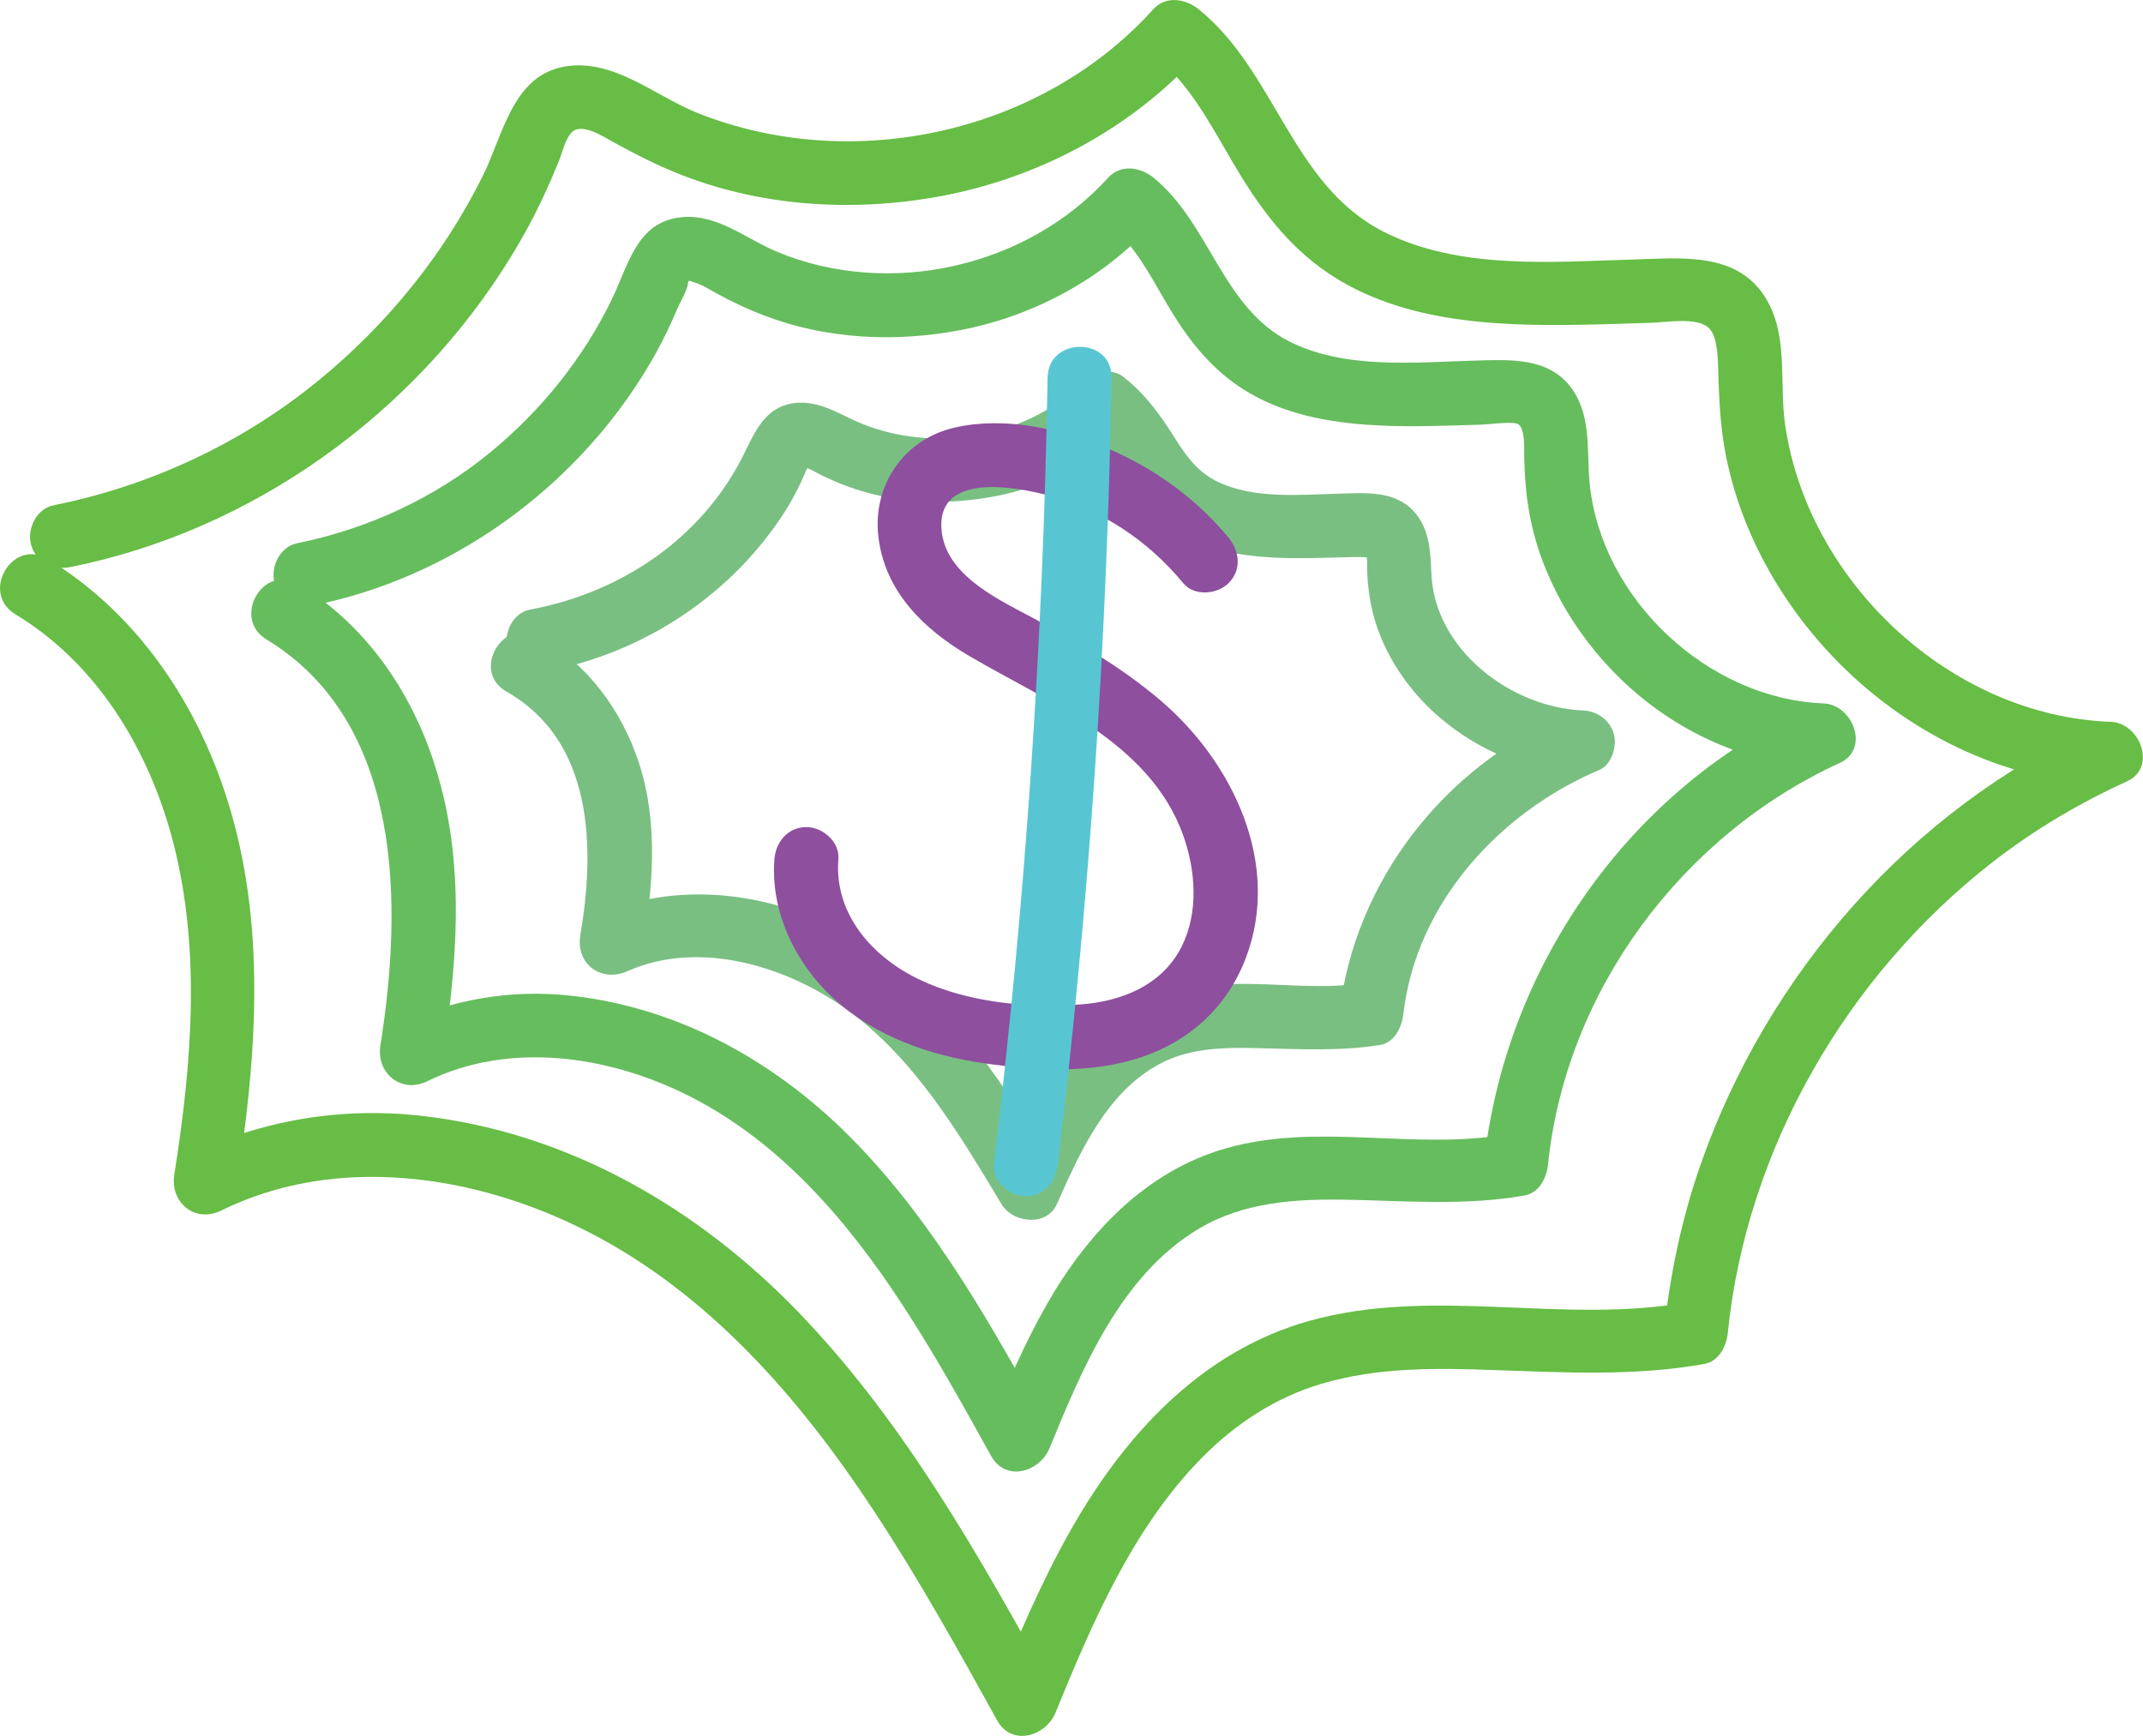 <?xml version="1.0" encoding="utf-8"?>
<!-- Generator: Adobe Illustrator 25.4.1, SVG Export Plug-In . SVG Version: 6.00 Build 0)  -->
<svg version="1.1" id="Layer_1" xmlns="http://www.w3.org/2000/svg" xmlns:xlink="http://www.w3.org/1999/xlink" x="0px" y="0px"
	 viewBox="0 0 167.58 135.73" style="enable-background:new 0 0 167.58 135.73;" xml:space="preserve">
<style type="text/css">
	.st0{fill:#79BF82;}
	.st1{fill:#66BD5E;}
	.st2{fill:#8E4F9F;}
	.st3{fill:#58C6D2;}
	.st4{fill:#67BD45;}
</style>
<g>
	<g>
		<path class="st0" d="M42.75,52.48c7.35-1.38,14.07-5.71,18.26-11.92c0.47-0.69,0.9-1.41,1.28-2.16c0.19-0.37,0.37-0.74,0.54-1.13
			c0.07-0.16,0.14-0.33,0.21-0.49c0.15-0.35,0.62-0.87-0.04-0.51c-0.57,0.32-0.26,0.18,0.13,0.33c0.39,0.15,0.75,0.39,1.13,0.57
			c0.87,0.42,1.78,0.8,2.71,1.1c3.46,1.13,7.21,1.21,10.77,0.55c3.94-0.73,7.7-2.64,10.53-5.49c-1.01,0.13-2.02,0.26-3.03,0.39
			c1.16,0.89,1.86,2.36,2.63,3.56c1.06,1.63,2.26,3.08,3.89,4.16c3.09,2.03,7.04,2.24,10.62,2.2c0.83-0.01,1.66-0.04,2.49-0.06
			c0.44-0.01,0.88-0.02,1.32-0.03c0.18,0,0.7,0.05,0.81,0c0.32-0.16-0.11-0.03-0.04-0.1c-0.16,0.16-0.17-1-0.12-0.05
			c-0.01-0.1,0.01,0.02,0.03,0.12c0.06,0.36,0.03,0.75,0.04,1.11c0.03,0.89,0.13,1.78,0.3,2.65c0.66,3.34,2.67,6.47,5.22,8.69
			c3.18,2.77,7.12,4.39,11.34,4.56c-0.42-1.55-0.84-3.11-1.26-4.66c-9.57,4.06-16.6,13.05-17.78,23.41c0.61-0.8,1.22-1.61,1.84-2.41
			c-3.1,0.49-6.3,0.05-9.42,0.06c-3.2,0.01-6.41,0.48-9.23,2.06c-4.8,2.69-7.45,7.8-9.6,12.64c1.44,0,2.88,0,4.32,0
			C78.68,85.05,74.43,78.28,67.85,74c-6.28-4.09-14.35-5.47-21.31-2.38c1.22,0.94,2.45,1.88,3.67,2.82
			c0.83-4.87,1.32-10.02-0.25-14.8c-1.35-4.12-4.02-7.73-7.83-9.88c-2.8-1.59-5.33,2.73-2.52,4.32c6.8,3.85,6.94,12.22,5.77,19.04
			C45,75.37,47,76.85,49.06,75.94c5.51-2.45,12.19-0.48,16.9,2.81c5.46,3.82,8.99,9.81,12.36,15.41c0.88,1.47,3.52,1.78,4.32,0
			c1.84-4.13,3.92-8.81,8.12-11.01c2.35-1.24,5.12-1.26,7.71-1.19c3.17,0.07,6.28,0.25,9.43-0.25c1.16-0.18,1.72-1.4,1.84-2.41
			c0.99-8.66,7.5-15.78,15.31-19.09c1-0.42,1.41-1.86,1.15-2.82c-0.3-1.09-1.31-1.79-2.41-1.84c-5.66-0.23-11.63-4.78-11.86-10.73
			c-0.07-1.76-0.14-3.52-1.42-4.89c-1.51-1.6-3.82-1.38-5.81-1.33c-3.07,0.08-6.64,0.44-9.5-0.94c-1.57-0.76-2.48-2.05-3.38-3.49
			c-1.15-1.82-2.32-3.43-4.04-4.75c-0.86-0.66-2.32-0.33-3.03,0.39c-4.37,4.4-11.54,5.62-17.26,3.36c-1.66-0.66-3.13-1.75-5-1.68
			c-2.47,0.1-3.33,1.99-4.27,3.92c-1.47,3.02-3.67,5.66-6.35,7.7c-3.07,2.34-6.66,3.85-10.44,4.56c-1.33,0.25-2.08,1.85-1.75,3.08
			C40.06,52.13,41.42,52.73,42.75,52.48L42.75,52.48z"/>
	</g>
</g>
<g>
	<g>
		<path class="st1" d="M24.53,47.33c10.65-2.14,20.18-8.98,25.87-18.2c0.65-1.04,1.24-2.12,1.77-3.23c0.27-0.55,0.52-1.11,0.76-1.68
			c0.25-0.59,0.81-1.48,0.88-2.12c0.03-0.25,0.34-0.23-0.13-0.13c0.29-0.06,0.36,0.04,0.6,0.11c0.61,0.17,1.16,0.53,1.72,0.84
			c1.21,0.67,2.47,1.26,3.76,1.75c4.85,1.86,10.23,2.11,15.3,1.15c5.75-1.09,11.2-4.02,15.13-8.37c-1.18,0-2.36,0-3.54,0
			c2.04,1.66,3.21,3.93,4.51,6.16c1.41,2.42,3.01,4.63,5.29,6.3c4.4,3.23,10.21,3.49,15.46,3.4c1.27-0.02,2.54-0.07,3.8-0.1
			c0.67-0.02,2.65-0.3,3.03-0.03c0.53,0.37,0.44,1.86,0.45,2.51c0.03,1.39,0.12,2.75,0.35,4.12c0.82,5.02,3.54,9.73,7.16,13.25
			c4.27,4.15,9.9,6.73,15.87,6.97c-0.42-1.55-0.84-3.11-1.26-4.66c-14.02,6.42-23.72,20.47-25.28,35.73
			c0.61-0.8,1.22-1.61,1.84-2.41c-7.29,1.28-14.79-0.96-22.01,1.1c-6.32,1.81-10.86,6.69-14.03,12.25c-1.8,3.16-3.22,6.53-4.6,9.9
			c1.52-0.2,3.05-0.4,4.57-0.6c-4.26-7.71-8.64-15.52-14.8-21.91c-5.97-6.2-13.66-10.61-22.3-11.57c-4.76-0.53-9.52,0.28-13.82,2.38
			c1.22,0.94,2.45,1.88,3.67,2.82c1.17-7.4,1.84-15.12-0.3-22.41C32.5,54.56,28.84,49,23.36,45.68c-2.76-1.67-5.27,2.65-2.52,4.32
			c10.73,6.52,10.64,20.83,8.91,31.72c-0.35,2.19,1.61,3.83,3.67,2.82c6.5-3.18,14.31-1.98,20.57,1.21
			c7.02,3.58,12.25,9.67,16.51,16.17c2.53,3.86,4.77,7.89,7,11.92c1.14,2.07,3.81,1.26,4.57-0.6c2.56-6.25,5.59-13.54,11.67-17.16
			c3.52-2.1,7.6-2.35,11.6-2.27c4.66,0.09,9.25,0.48,13.87-0.33c1.15-0.2,1.73-1.38,1.84-2.41c1.39-13.58,10.47-25.76,22.81-31.41
			c2.4-1.1,1.02-4.57-1.26-4.66c-9.01-0.35-17.33-8.1-18.28-17.1c-0.26-2.45,0.15-5.08-1.24-7.27c-1.76-2.77-5.04-2.51-7.91-2.43
			c-4.66,0.14-10.08,0.68-14.38-1.52c-5.22-2.67-6.19-9.21-10.59-12.79c-1.01-0.82-2.56-1.08-3.54,0
			c-6.36,7.02-17.12,9.44-25.89,5.8c-2.43-1.01-4.65-2.96-7.43-2.71c-3.53,0.31-4.19,3.72-5.47,6.37c-2.25,4.65-5.5,8.69-9.47,11.97
			c-4.37,3.61-9.64,6.04-15.18,7.16c-1.32,0.27-2.09,1.84-1.75,3.08C21.84,46.96,23.2,47.6,24.53,47.33L24.53,47.33z"/>
	</g>
</g>
<g>
	<g>
		<path class="st2" d="M96.08,42.05c-2.55-3.08-5.85-5.47-9.53-7.01c-3.62-1.52-7.94-2.49-11.84-1.62c-4,0.89-6.5,4.5-6.02,8.55
			c0.5,4.28,3.54,7.23,7.1,9.32c6.08,3.57,14.07,6.72,16.7,13.93c1.01,2.76,1.27,6.11-0.09,8.8c-1.53,3.03-4.7,4.29-7.94,4.52
			c-4.14,0.3-8.9-0.16-12.67-2c-3.64-1.77-6.57-5.12-6.23-9.37c0.11-1.35-1.23-2.5-2.5-2.5c-1.44,0-2.39,1.15-2.5,2.5
			c-0.33,4.12,1.66,8.2,4.67,10.94c3.23,2.94,7.48,4.42,11.74,5.03c4.02,0.57,8.38,0.84,12.29-0.48c3.83-1.29,6.74-3.98,8.17-7.77
			c2.79-7.37-1.03-15.29-6.65-20.1c-3.14-2.68-6.71-4.72-10.34-6.65c-2.75-1.46-6.75-3.4-6.83-7.02c-0.09-4.12,5.76-3.08,8.33-2.39
			c4.2,1.11,7.83,3.53,10.59,6.87c0.86,1.04,2.64,0.89,3.54,0C97.11,44.56,96.94,43.1,96.08,42.05L96.08,42.05z"/>
	</g>
</g>
<g>
	<g>
		<path class="st3" d="M81.92,29.53c-0.34,20.56-1.74,41.09-4.2,61.5c-0.16,1.34,1.26,2.5,2.5,2.5c1.49,0,2.34-1.15,2.5-2.5
			c2.46-20.41,3.86-40.95,4.2-61.5C86.97,26.32,81.97,26.31,81.92,29.53L81.92,29.53z"/>
	</g>
</g>
<g>
	<g>
		<path class="st4" d="M5.5,44.34c14.21-2.84,26.92-11.97,34.47-24.29c0.96-1.56,1.83-3.18,2.6-4.84c0.4-0.86,0.77-1.73,1.13-2.61
			c0.28-0.69,0.46-1.62,0.96-2.2c0.75-0.88,2.48,0.26,3.3,0.71c1.6,0.88,3.19,1.7,4.89,2.39c6.49,2.65,13.74,3.11,20.6,1.86
			c7.7-1.41,15.02-5.28,20.28-11.11c-1.18,0-2.36,0-3.54,0c2.72,2.19,4.33,5.22,6.06,8.19c1.87,3.22,3.95,6.23,6.98,8.47
			c5.84,4.31,13.57,4.61,20.54,4.48c1.77-0.03,3.55-0.1,5.32-0.15c1.26-0.03,3.72-0.5,4.6,0.47c0.64,0.7,0.65,2.4,0.68,3.47
			c0.05,1.79,0.13,3.54,0.4,5.32c1.03,6.74,4.62,13.06,9.48,17.78c5.59,5.43,12.98,8.87,20.81,9.15c-0.42-1.55-0.84-3.11-1.26-4.66
			c-14.4,6.57-25.57,19.36-30.8,34.24c-1.5,4.28-2.43,8.72-2.89,13.23c0.61-0.8,1.22-1.61,1.84-2.41
			c-9.77,1.74-19.84-1.25-29.52,1.44c-8.46,2.35-14.47,8.91-18.68,16.33c-2.36,4.16-4.22,8.58-6.03,13c1.52-0.2,3.05-0.4,4.57-0.6
			c-5.69-10.28-11.52-20.7-19.7-29.24c-7.94-8.29-18.18-14.24-29.71-15.52c-6.22-0.69-12.5,0.34-18.12,3.1
			c1.22,0.94,2.45,1.88,3.67,2.82c1.56-9.83,2.44-20.1-0.4-29.79C15.7,55.4,10.91,48.05,3.72,43.71c-2.76-1.67-5.28,2.65-2.52,4.32
			c6.2,3.74,10.19,10.18,12.13,17.04c2.45,8.69,1.7,17.96,0.3,26.76c-0.35,2.18,1.61,3.84,3.67,2.82c9.05-4.44,19.88-2.82,28.6,1.62
			c9.55,4.86,16.7,13.13,22.5,21.96c3.46,5.26,6.53,10.77,9.57,16.28c1.14,2.07,3.81,1.26,4.57-0.6c2.87-7.02,6.02-14.39,11.4-19.88
			c2.63-2.68,5.78-4.76,9.4-5.83c4.41-1.31,9.05-1.24,13.6-1.07c5.47,0.19,10.91,0.49,16.33-0.48c1.15-0.21,1.73-1.38,1.84-2.41
			c1.45-14.41,9.33-27.99,20.72-36.84c3.23-2.51,6.77-4.61,10.49-6.3c2.39-1.09,1.02-4.58-1.26-4.66
			c-12.51-0.45-23.71-10.95-25.47-23.27c-0.46-3.21,0.27-6.81-1.44-9.74c-2.2-3.77-6.62-3.25-10.38-3.14
			c-6.41,0.19-13.72,0.83-19.63-2.2C101,14.42,99.75,5.57,93.73,0.72c-1.01-0.81-2.55-1.09-3.54,0c-8.77,9.72-23.56,12.95-35.68,8.1
			C51.2,7.49,48.03,4.6,44.25,5.19c-4.14,0.64-4.9,5.33-6.46,8.49c-3.09,6.25-7.53,11.7-12.92,16.1
			c-5.97,4.88-13.14,8.22-20.69,9.73c-1.32,0.26-2.09,1.84-1.75,3.08C2.81,43.98,4.17,44.61,5.5,44.34L5.5,44.34z"/>
	</g>
</g>
</svg>
